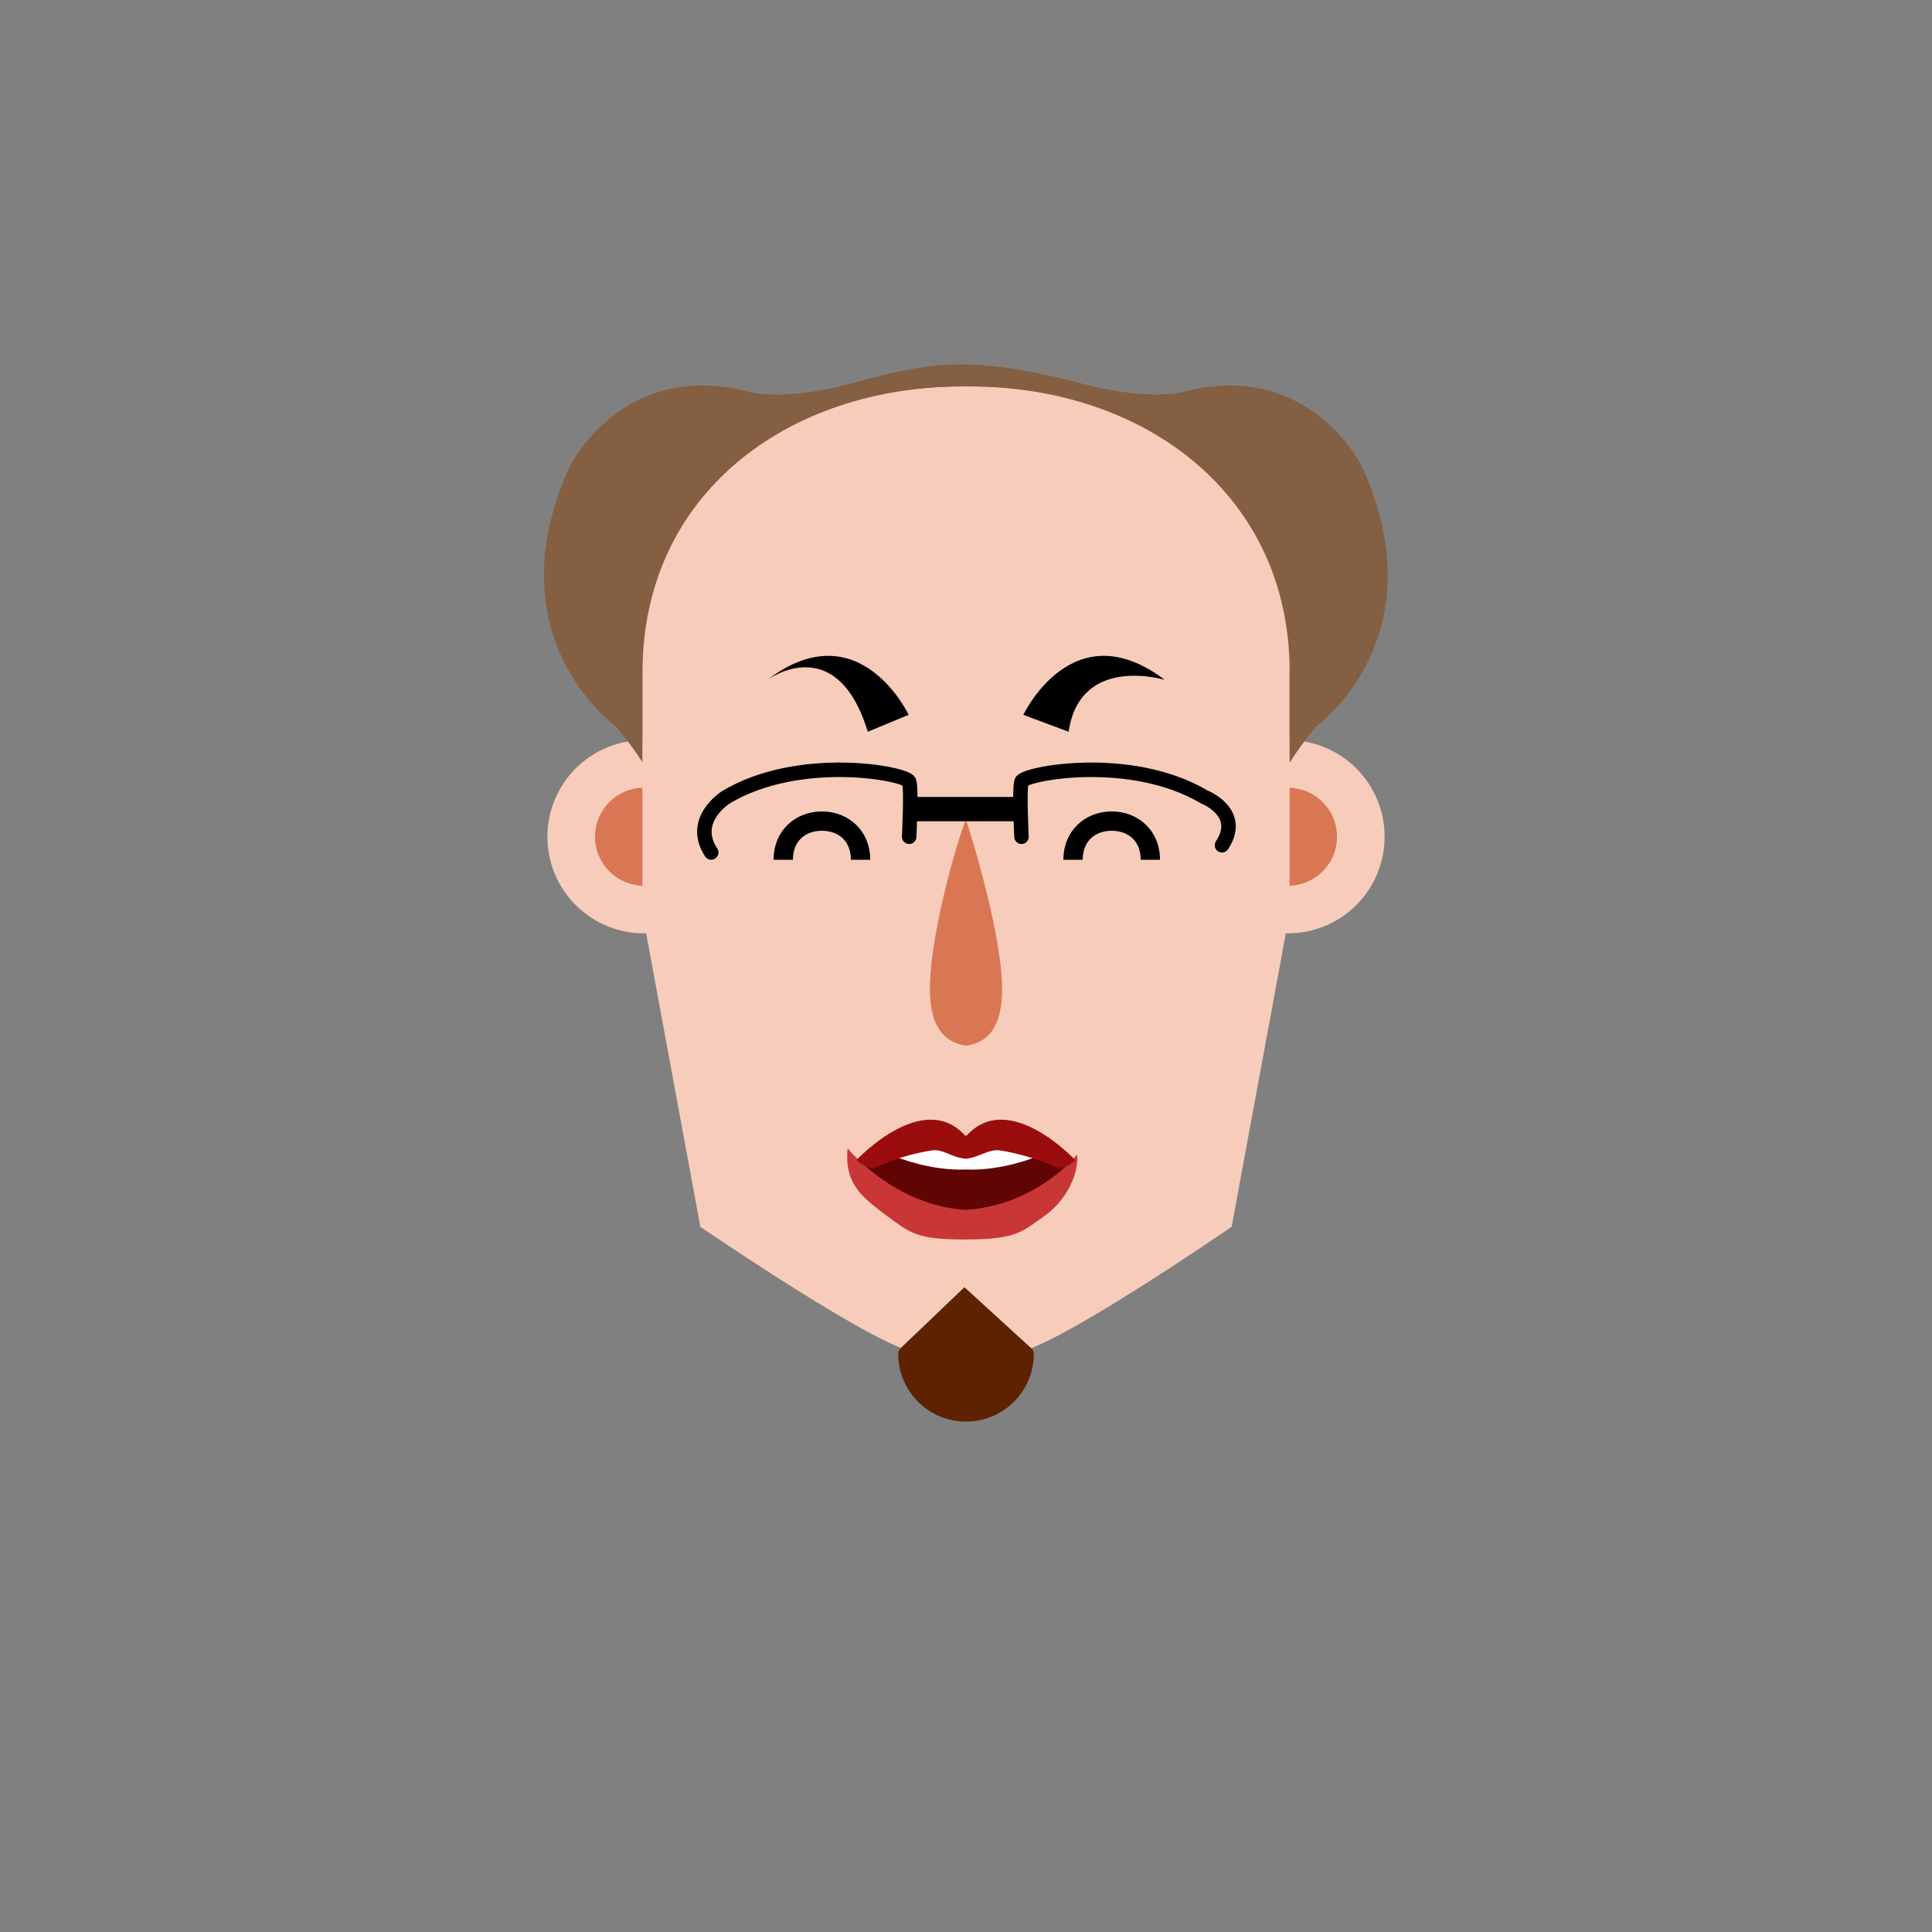 <?xml version="1.0" encoding="iso-8859-1"?><svg id="MegFaceLaugh" version="1.1" xmlns="http://www.w3.org/2000/svg" xmlns:xlink="http://www.w3.org/1999/xlink" xml:space="preserve" x="0px" y="0px" viewbox="0 0 400 400" width="400" height="400" ><rect width="100%" height="100%" fill="#808080" stroke="none"/><g id="Face"><g  /><g  /><circle  cx="133.333" cy="173.238" r="20" class="SkinColor" fill="#F7CCBA"  /><circle  cx="266.667" cy="173.238" r="20" class="SkinColor" fill="#F7CCBA"  /><circle  fill="#D97755" cx="266.667" cy="173.238" r="10.146" /><circle  fill="#D97755" cx="133.333" cy="173.238" r="10.146" /><path  d="M267,189v-50h0.18c-0.184-37-29.986-59-66.325-59h-1.521c-36.338,0-66.141,22-66.325,59H133v50l12,64.999    c0,0,37.999,26.001,45,26.001h20.189c7.001,0,44.811-26,44.811-26L267,189z" class="SkinColor" fill="#F7CCBA"  /></g><g id="Mouth"><path  fill="#600404" d="M194.417,235.914c0,0-17.657,3.562-15.95,6.67c1.706,3.108,21.76,13.826,33.117,8.25    c8.008-3.932,10.318-8.601,9.735-9.851c-0.583-1.25-12.902-5.74-16.568-5.069C201.083,236.584,195.583,236.911,194.417,235.914z" /><path  fill="#FFFFFF" d="M200,235.914c-6.369,1.147-13.189,2.994-13.983,3.791c0,0,6.817,2.734,13.983,2.431    c7.22,0.303,13.983-2.431,13.983-2.431C213.189,238.908,206.46,237.061,200,235.914z" /><path  fill="#C93636" d="M199.877,250.5c-15-1-24.377-12.749-24.377-12.749c-0.75,7.583,3.281,10.171,7.448,13.504    c5.625,4.063,6.507,5.37,17.052,5.37h0c10.545-0.097,11.375-1.374,17-5.436c4.167-3.333,6.417-8.604,6-12.152    C223,239.037,214.877,249.5,199.877,250.5z" /><path  fill="#9B0D0D" d="M200.118,235.14c-0.039-0.042-0.079-0.074-0.118-0.115c0,0.041-0.124,0.074-0.163,0.115    c-8.75-9.75-22.505,5.041-22.505,5.041s0.832,1.143,3.225,1.697c0.471,0.109,4.835-2.502,12.335-3.689    c2.349-0.372,4.108,1.48,7.108,1.716c2.629-0.236,4.713-2.088,7.063-1.716c7.5,1.188,11.842,3.799,12.313,3.689    c2.393-0.554,3.236-1.697,3.236-1.697S208.868,225.39,200.118,235.14z" /></g><g id="Beard"><path  d="M214.04,280l-0.072-0.123c-0.072-0.263-0.21-0.492-0.407-0.692L199.674,266.5l-13.234,12.645    c-0.2,0.225-0.347,0.471-0.419,0.746L185.96,280h0.045c-0.018,0-0.045,0.19-0.045,0.294c0,7.754,6.286,14.04,14.04,14.04    s14.04-6.286,14.04-14.04c0-0.107-0.033-0.294-0.051-0.294H214.04z" class="BeardColor" fill="#5D2300"  /></g><g id="Nose"><path  fill="#D97755" d="M200,169.667c-1.524,3.256-8.023,25.447-7.442,36.582c0.418,8.008,4.393,9.769,7.442,10.25    c3.239-0.481,7.024-2.242,7.442-10.25C208.022,195.114,201.046,172.923,200,169.667z" /></g><g id="Eyebrow"><path  d="M188.125,148c0,0-10.219-21.702-29.25-7.25c0,0,14.292-10.5,20.792,10.75L188.125,148z" /><path  d="M211.875,148c0,0,10.219-21.702,29.25-7.25c0,0-17.542-5.32-19.875,10.75L211.875,148z" /></g><g id="Glass"><rect  x="188.508" y="165" width="22.984" height="5.033" /><path  fill="none" stroke="#000000" stroke-width="3" stroke-linecap="round" stroke-linejoin="round" stroke-miterlimit="10" d="M211.492,173.238c0,0-0.508-9.738,0-11.405C212,160.167,234,155.925,249.333,165c0,0,8.167,3.183,3.667,10" /><path  fill="none" stroke="#000000" stroke-width="3" stroke-linecap="round" stroke-linejoin="round" stroke-miterlimit="10" d="M188.232,173.238c0,0,0.508-9.738,0-11.405c-0.508-1.667-22.508-5.908-37.841,3.167c0,0-7.64,4.683-3.14,11.5" /></g><g id="Hair"><path  fill="#845F41" d="M281.925,96.463c0,0-10.925-22.188-36.925-15.333v-0.001c0,0-6.501,1.873-19.448-1.317    c-5.177-1.275-15.013-4.092-25.351-4.366c-10.338-0.274-20.388,3.09-25.586,4.366C161.622,83.003,155,81.129,155,81.129v0.001    c-26-6.855-36.981,15.333-36.981,15.333c-16.356,35.722,9.628,54.036,9.628,54.036c2.274,2.845,4.066,5.255,5.353,7.301V139    c0-36.451,29.883-59,66.333-59H200h0.667C237.117,80,267,102.55,267,139v18.915c1.291-2.07,3.06-4.517,5.368-7.416    C272.368,150.499,298.223,132.185,281.925,96.463z" /></g><g id="Top"><path  d="M230.167,172c3.314,0,6,2,6,6h4c0-6-4.477-10-10-10c-5.523,0-10,4-10,10h4C224.167,174,226.854,172,230.167,172z" /><path  d="M170.167,172c3.314,0,6,2,6,6h4c0-6-4.477-10-10-10c-5.523,0-10,4-10,10h4C164.167,174,166.854,172,170.167,172z" /></g></svg>
